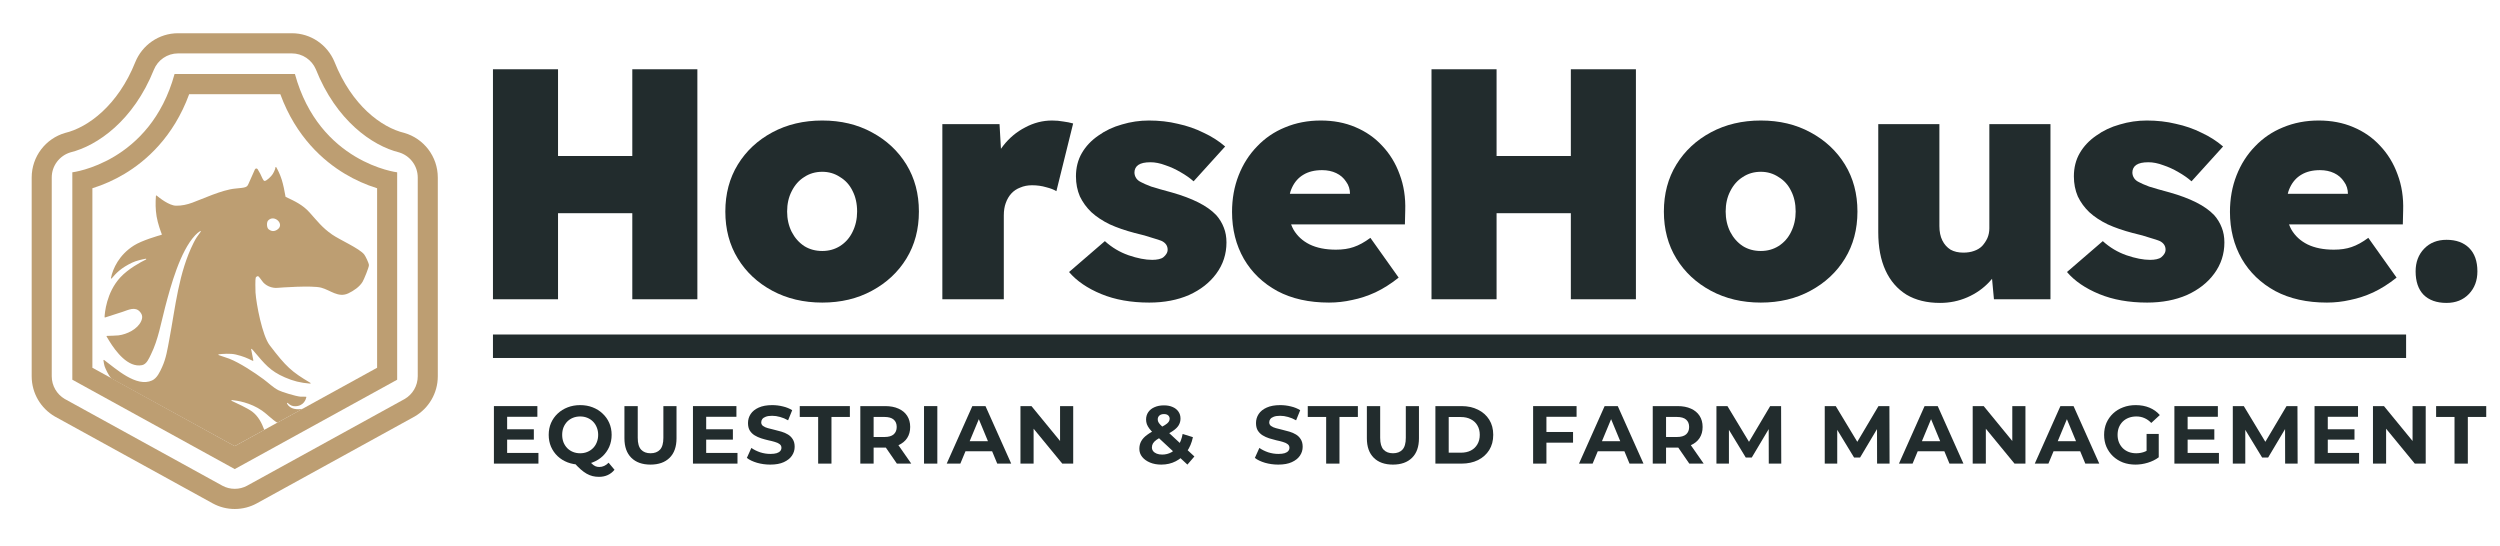 <svg width="426" height="93" viewBox="0 0 426 93" fill="none" xmlns="http://www.w3.org/2000/svg">
<g id="variety=variety4">
<g id="hh-logo-original-complete">
<g id="hh-logo">
<path id="Vector" d="M63.682 29.591C63.699 29.562 63.728 29.545 63.751 29.523L63.682 29.591Z" fill="#E2BB90"/>
<g id="Group">
<path id="Vector_2" d="M49.729 9.1C50.62 9.1 51.478 9.363 52.211 9.86C52.918 10.339 53.47 11.004 53.809 11.784C57.273 20.521 63.403 24.834 68.023 25.973C68.908 26.242 69.704 26.798 70.271 27.543C70.868 28.327 71.183 29.265 71.183 30.257V64.112C71.183 64.912 70.971 65.695 70.571 66.378C70.186 67.035 69.638 67.585 68.985 67.972L42.111 82.761C41.46 83.115 40.749 83.295 40 83.295C39.251 83.295 38.541 83.116 37.89 82.762L11.015 67.972C10.362 67.585 9.814 67.035 9.429 66.378C9.029 65.695 8.817 64.912 8.817 64.112V30.257C8.817 29.265 9.132 28.327 9.728 27.543C10.295 26.798 11.092 26.242 11.977 25.973C16.607 24.832 22.749 20.545 26.217 11.888C26.547 11.074 27.104 10.38 27.829 9.88C28.569 9.37 29.437 9.1 30.34 9.1H49.729M49.729 5.664H30.341C27.042 5.664 24.218 7.705 23.048 10.599C20.099 17.966 14.987 21.725 11.095 22.652C7.806 23.6 5.399 26.646 5.399 30.257V64.112C5.399 67.04 6.982 69.597 9.334 70.965L36.255 85.78C37.368 86.387 38.644 86.732 40 86.732C41.356 86.732 42.632 86.387 43.745 85.78L70.666 70.965C73.018 69.597 74.601 67.04 74.601 64.112V30.257C74.601 26.646 72.194 23.6 68.906 22.652C64.992 21.72 59.939 17.966 56.984 10.511C56.979 10.496 56.973 10.482 56.973 10.482C55.775 7.65 52.983 5.664 49.729 5.664Z" fill="#BD9E72"/>
<path id="Vector_3" d="M47.765 16.046C50.45 23.369 55.138 27.446 58.778 29.623C60.517 30.663 62.36 31.488 64.258 32.078V62.666L40 76.016L15.743 62.666V32.078C17.641 31.489 19.483 30.663 21.223 29.623C24.863 27.446 29.551 23.369 32.236 16.046H47.765M50.254 12.609H29.746C25.585 27.765 12.324 29.363 12.324 29.363V64.703L40 79.933L67.676 64.703V29.363C67.676 29.363 54.415 27.765 50.254 12.609Z" fill="#BD9E72"/>
<path id="Vector_4" d="M45.045 73.25C45.035 73.242 45.028 73.233 45.023 73.221C44.605 72.091 44.023 70.925 42.955 70.125C42.237 69.588 40.279 68.672 39.476 68.305C39.405 68.272 39.433 68.164 39.511 68.172C40.397 68.252 42.653 68.587 44.651 69.971C45.454 70.527 46.394 71.512 47.258 72.034L51.583 69.657C50.737 69.835 49.394 69.785 48.907 68.744C48.875 68.674 48.959 68.61 49.017 68.662C49.498 69.099 49.862 69.231 50.296 69.224C51.779 69.202 52.133 68.016 52.203 67.683C52.213 67.639 52.178 67.597 52.134 67.598C51.931 67.603 51.423 67.613 51.227 67.596C50.364 67.523 47.996 66.781 47.451 66.499C46.492 66.003 45.755 65.243 44.898 64.612C43.337 63.46 40.855 61.824 39.071 61.123C38.78 61.009 37.772 60.675 37.267 60.508C37.196 60.485 37.206 60.381 37.281 60.373C37.885 60.302 39.255 60.183 40.198 60.415C41.491 60.734 42.045 60.982 43.068 61.485C43.12 61.511 43.179 61.466 43.167 61.409L42.798 59.527C42.785 59.458 42.871 59.414 42.919 59.467C43.05 59.613 43.227 59.812 43.331 59.933C45.079 61.973 45.978 63.197 48.55 64.309C49.982 64.929 51.166 65.232 52.851 65.37C52.925 65.376 52.956 65.278 52.892 65.24C49.667 63.329 48.764 62.508 45.945 58.816C44.698 57.183 43.673 51.865 43.538 49.828C43.513 49.463 43.483 47.537 43.572 47.321C43.627 47.188 43.855 47.002 44.014 47.076C44.111 47.121 44.548 47.709 44.63 47.835C45.179 48.672 46.333 49.175 47.403 49.042C47.556 49.023 53.178 48.601 54.732 49.02C56.305 49.443 57.649 50.79 59.35 49.987C60.242 49.567 61.26 48.884 61.778 48.029C62.012 47.643 62.887 45.532 62.867 45.171C62.848 44.819 62.293 43.664 62.063 43.367C61.27 42.341 57.88 40.864 56.572 39.952C54.885 38.775 54.057 37.656 52.733 36.184C51.585 34.908 50.217 34.266 48.694 33.558C48.673 33.548 48.658 33.529 48.654 33.506C48.486 32.518 48.249 31.391 48.021 30.662C47.702 29.639 47.285 28.855 47.069 28.486C47.036 28.428 46.948 28.446 46.94 28.512C46.915 28.729 46.811 29.093 46.476 29.655C46.235 30.059 45.404 30.836 45.099 30.836C44.828 30.836 44.608 30.088 44.338 29.586C44.205 29.339 44.042 29.062 43.908 28.838C43.798 28.653 43.527 28.67 43.439 28.867C43.131 29.562 42.559 30.849 42.325 31.364C42.071 31.92 41.902 31.968 40.08 32.134C37.825 32.339 34.381 33.958 32.77 34.537C31.857 34.865 30.99 35.066 29.999 35.051C28.808 35.035 27.116 33.68 26.685 33.318C26.642 33.282 26.575 33.31 26.571 33.367C26.484 34.508 26.483 35.646 26.684 36.873C26.887 38.121 27.441 39.581 27.573 39.919C27.588 39.957 27.567 40 27.527 40.011C27.032 40.149 24.19 40.959 22.801 41.845C20.298 43.442 19.233 45.739 18.903 47.386C18.888 47.457 18.978 47.5 19.024 47.445C19.82 46.497 20.666 45.636 22.506 44.758C23.209 44.423 24.233 44.198 24.838 44.085C24.917 44.07 24.953 44.181 24.881 44.217C23.964 44.669 21.872 45.794 20.517 47.253C18.11 49.846 17.847 53.394 17.819 54.028C17.816 54.077 17.863 54.112 17.909 54.098C18.341 53.961 20.157 53.385 20.91 53.131C21.905 52.796 23.032 52.205 23.837 53.12C24.261 53.603 24.344 54.064 24.065 54.702C23.456 56.094 21.634 56.966 20.188 57.149C19.898 57.185 18.618 57.225 18.219 57.236C18.166 57.238 18.134 57.297 18.162 57.342C18.282 57.541 18.541 57.973 18.623 58.105C19.729 59.907 21.832 62.699 24.206 62.22C25.001 62.059 25.391 61.063 25.728 60.381C26.968 57.874 27.446 54.978 28.149 52.3C29.108 48.647 30.692 42.842 33.246 40.102C33.522 39.806 33.787 39.575 34.111 39.376C34.177 39.336 34.25 39.417 34.203 39.479C33.675 40.169 33.346 40.665 32.995 41.363C30.423 46.48 29.895 52.32 28.844 57.878C28.53 59.535 28.313 61.041 27.618 62.557C27.237 63.388 26.771 64.436 25.913 64.829C23.247 66.05 19.791 62.867 17.737 61.338C17.688 61.302 17.619 61.342 17.626 61.403C17.675 61.805 17.776 62.269 17.826 62.411C18.02 62.962 18.495 63.93 18.942 64.473C18.943 64.474 18.943 64.475 18.944 64.475L39.993 76.026L45.043 73.251L45.045 73.25ZM45.68 37.584C46.709 36.444 48.606 38.227 47.25 39.129C46.727 39.477 46.261 39.45 45.767 39.062C45.435 38.802 45.411 37.881 45.679 37.584L45.68 37.584Z" fill="#BD9E72"/>
</g>
</g>
<g id="HorseHouse.">
<path d="M107.744 51V11.8H118.832V51H107.744ZM84 51V11.8H95.088V51H84ZM88.2 36.328L88.256 26.584H113.848V36.328H88.2Z" fill="#222C2D"/>
<path d="M140.117 51.56C136.943 51.56 134.106 50.888 131.605 49.544C129.103 48.2 127.143 46.371 125.725 44.056C124.306 41.741 123.597 39.072 123.597 36.048C123.597 33.024 124.306 30.355 125.725 28.04C127.143 25.725 129.103 23.896 131.605 22.552C134.106 21.208 136.943 20.536 140.117 20.536C143.29 20.536 146.109 21.208 148.573 22.552C151.074 23.896 153.034 25.725 154.453 28.04C155.871 30.355 156.581 33.024 156.581 36.048C156.581 39.072 155.871 41.741 154.453 44.056C153.034 46.371 151.074 48.2 148.573 49.544C146.109 50.888 143.29 51.56 140.117 51.56ZM140.117 42.768C141.237 42.768 142.245 42.488 143.141 41.928C144.074 41.331 144.783 40.528 145.269 39.52C145.791 38.475 146.053 37.317 146.053 36.048C146.053 34.704 145.791 33.528 145.269 32.52C144.783 31.512 144.074 30.728 143.141 30.168C142.245 29.571 141.237 29.272 140.117 29.272C138.959 29.272 137.933 29.571 137.037 30.168C136.141 30.728 135.431 31.531 134.909 32.576C134.386 33.584 134.125 34.741 134.125 36.048C134.125 37.317 134.386 38.475 134.909 39.52C135.431 40.528 136.141 41.331 137.037 41.928C137.933 42.488 138.959 42.768 140.117 42.768Z" fill="#222C2D"/>
<path d="M160.576 51V21.152H170.32L170.88 30.952L168.696 29.272C169.181 27.629 169.928 26.155 170.936 24.848C171.981 23.504 173.232 22.459 174.688 21.712C176.144 20.928 177.675 20.536 179.28 20.536C179.952 20.536 180.587 20.592 181.184 20.704C181.781 20.779 182.341 20.891 182.864 21.04L180.008 32.576C179.597 32.315 179.019 32.091 178.272 31.904C177.525 31.68 176.723 31.568 175.864 31.568C175.117 31.568 174.445 31.699 173.848 31.96C173.251 32.184 172.747 32.52 172.336 32.968C171.925 33.416 171.608 33.957 171.384 34.592C171.16 35.189 171.048 35.899 171.048 36.72V51H160.576Z" fill="#222C2D"/>
<path d="M195.83 51.56C192.732 51.56 190.006 51.075 187.654 50.104C185.302 49.133 183.473 47.883 182.166 46.352L188.27 41.088C189.465 42.171 190.809 42.973 192.302 43.496C193.833 44.019 195.177 44.28 196.334 44.28C196.745 44.28 197.118 44.243 197.454 44.168C197.79 44.093 198.052 43.981 198.238 43.832C198.462 43.645 198.63 43.459 198.742 43.272C198.892 43.048 198.966 42.805 198.966 42.544C198.966 41.909 198.649 41.424 198.014 41.088C197.678 40.939 197.118 40.752 196.334 40.528C195.588 40.267 194.58 39.987 193.31 39.688C191.742 39.277 190.342 38.792 189.11 38.232C187.878 37.635 186.833 36.944 185.974 36.16C185.153 35.376 184.5 34.48 184.014 33.472C183.566 32.427 183.342 31.288 183.342 30.056C183.342 28.563 183.678 27.237 184.35 26.08C185.022 24.923 185.956 23.933 187.15 23.112C188.345 22.253 189.689 21.619 191.182 21.208C192.676 20.76 194.206 20.536 195.774 20.536C197.529 20.536 199.172 20.723 200.702 21.096C202.27 21.432 203.726 21.936 205.07 22.608C206.452 23.243 207.684 24.027 208.766 24.96L203.39 30.896C202.756 30.336 202.009 29.813 201.15 29.328C200.329 28.843 199.47 28.451 198.574 28.152C197.678 27.816 196.838 27.648 196.054 27.648C195.569 27.648 195.158 27.685 194.822 27.76C194.486 27.835 194.206 27.947 193.982 28.096C193.758 28.245 193.59 28.432 193.478 28.656C193.366 28.88 193.31 29.123 193.31 29.384C193.31 29.72 193.404 30.037 193.59 30.336C193.777 30.635 194.076 30.877 194.486 31.064C194.822 31.251 195.382 31.493 196.166 31.792C196.988 32.053 198.164 32.389 199.694 32.8C201.412 33.285 202.905 33.845 204.174 34.48C205.444 35.115 206.47 35.843 207.254 36.664C207.814 37.299 208.244 38.008 208.542 38.792C208.841 39.539 208.99 40.379 208.99 41.312C208.99 43.291 208.412 45.064 207.254 46.632C206.134 48.163 204.585 49.376 202.606 50.272C200.628 51.131 198.369 51.56 195.83 51.56Z" fill="#222C2D"/>
<path d="M226.46 51.56C223.062 51.56 220.132 50.907 217.668 49.6C215.204 48.256 213.3 46.427 211.956 44.112C210.612 41.76 209.94 39.091 209.94 36.104C209.94 33.864 210.313 31.792 211.06 29.888C211.806 27.984 212.852 26.341 214.196 24.96C215.54 23.541 217.126 22.459 218.956 21.712C220.822 20.928 222.857 20.536 225.06 20.536C227.225 20.536 229.185 20.909 230.94 21.656C232.732 22.403 234.262 23.467 235.532 24.848C236.838 26.229 237.828 27.853 238.5 29.72C239.209 31.587 239.526 33.64 239.452 35.88L239.396 38.232H215.876L214.588 33.024H231.052L230.044 34.144V33.08C230.044 32.259 229.82 31.549 229.372 30.952C228.961 30.317 228.401 29.832 227.692 29.496C226.982 29.16 226.18 28.992 225.284 28.992C224.014 28.992 222.95 29.253 222.092 29.776C221.27 30.261 220.636 30.971 220.188 31.904C219.74 32.837 219.516 33.957 219.516 35.264C219.516 36.757 219.814 38.045 220.412 39.128C221.046 40.211 221.961 41.051 223.156 41.648C224.388 42.245 225.881 42.544 227.636 42.544C228.793 42.544 229.801 42.395 230.66 42.096C231.556 41.797 232.508 41.275 233.516 40.528L238.332 47.304C237.025 48.349 235.7 49.189 234.356 49.824C233.049 50.421 231.742 50.851 230.436 51.112C229.129 51.411 227.804 51.56 226.46 51.56Z" fill="#222C2D"/>
<path d="M267.672 51V11.8H278.76V51H267.672ZM243.928 51V11.8H255.016V51H243.928ZM248.128 36.328L248.184 26.584H273.776V36.328H248.128Z" fill="#222C2D"/>
<path d="M300.045 51.56C296.872 51.56 294.034 50.888 291.533 49.544C289.032 48.2 287.072 46.371 285.653 44.056C284.234 41.741 283.525 39.072 283.525 36.048C283.525 33.024 284.234 30.355 285.653 28.04C287.072 25.725 289.032 23.896 291.533 22.552C294.034 21.208 296.872 20.536 300.045 20.536C303.218 20.536 306.037 21.208 308.501 22.552C311.002 23.896 312.962 25.725 314.381 28.04C315.8 30.355 316.509 33.024 316.509 36.048C316.509 39.072 315.8 41.741 314.381 44.056C312.962 46.371 311.002 48.2 308.501 49.544C306.037 50.888 303.218 51.56 300.045 51.56ZM300.045 42.768C301.165 42.768 302.173 42.488 303.069 41.928C304.002 41.331 304.712 40.528 305.197 39.52C305.72 38.475 305.981 37.317 305.981 36.048C305.981 34.704 305.72 33.528 305.197 32.52C304.712 31.512 304.002 30.728 303.069 30.168C302.173 29.571 301.165 29.272 300.045 29.272C298.888 29.272 297.861 29.571 296.965 30.168C296.069 30.728 295.36 31.531 294.837 32.576C294.314 33.584 294.053 34.741 294.053 36.048C294.053 37.317 294.314 38.475 294.837 39.52C295.36 40.528 296.069 41.331 296.965 41.928C297.861 42.488 298.888 42.768 300.045 42.768Z" fill="#222C2D"/>
<path d="M330.584 51.616C328.344 51.616 326.44 51.149 324.872 50.216C323.304 49.245 322.11 47.864 321.288 46.072C320.467 44.28 320.056 42.115 320.056 39.576V21.152H330.472V38.512C330.472 39.483 330.64 40.304 330.976 40.976C331.312 41.648 331.779 42.171 332.376 42.544C332.974 42.88 333.702 43.048 334.56 43.048C335.232 43.048 335.83 42.955 336.352 42.768C336.912 42.581 337.379 42.301 337.752 41.928C338.126 41.517 338.424 41.069 338.648 40.584C338.872 40.061 338.984 39.501 338.984 38.904V21.152H349.4V51H339.768L339.208 44.952L341.168 44.28C340.758 45.661 340.03 46.912 338.984 48.032C337.939 49.152 336.688 50.029 335.232 50.664C333.776 51.299 332.227 51.616 330.584 51.616Z" fill="#222C2D"/>
<path d="M365.876 51.56C362.777 51.56 360.052 51.075 357.7 50.104C355.348 49.133 353.518 47.883 352.212 46.352L358.316 41.088C359.51 42.171 360.854 42.973 362.348 43.496C363.878 44.019 365.222 44.28 366.38 44.28C366.79 44.28 367.164 44.243 367.5 44.168C367.836 44.093 368.097 43.981 368.284 43.832C368.508 43.645 368.676 43.459 368.788 43.272C368.937 43.048 369.012 42.805 369.012 42.544C369.012 41.909 368.694 41.424 368.06 41.088C367.724 40.939 367.164 40.752 366.38 40.528C365.633 40.267 364.625 39.987 363.356 39.688C361.788 39.277 360.388 38.792 359.156 38.232C357.924 37.635 356.878 36.944 356.02 36.16C355.198 35.376 354.545 34.48 354.06 33.472C353.612 32.427 353.388 31.288 353.388 30.056C353.388 28.563 353.724 27.237 354.396 26.08C355.068 24.923 356.001 23.933 357.196 23.112C358.39 22.253 359.734 21.619 361.228 21.208C362.721 20.76 364.252 20.536 365.82 20.536C367.574 20.536 369.217 20.723 370.748 21.096C372.316 21.432 373.772 21.936 375.116 22.608C376.497 23.243 377.729 24.027 378.812 24.96L373.436 30.896C372.801 30.336 372.054 29.813 371.196 29.328C370.374 28.843 369.516 28.451 368.62 28.152C367.724 27.816 366.884 27.648 366.1 27.648C365.614 27.648 365.204 27.685 364.868 27.76C364.532 27.835 364.252 27.947 364.028 28.096C363.804 28.245 363.636 28.432 363.524 28.656C363.412 28.88 363.356 29.123 363.356 29.384C363.356 29.72 363.449 30.037 363.636 30.336C363.822 30.635 364.121 30.877 364.532 31.064C364.868 31.251 365.428 31.493 366.212 31.792C367.033 32.053 368.209 32.389 369.74 32.8C371.457 33.285 372.95 33.845 374.22 34.48C375.489 35.115 376.516 35.843 377.3 36.664C377.86 37.299 378.289 38.008 378.588 38.792C378.886 39.539 379.036 40.379 379.036 41.312C379.036 43.291 378.457 45.064 377.3 46.632C376.18 48.163 374.63 49.376 372.652 50.272C370.673 51.131 368.414 51.56 365.876 51.56Z" fill="#222C2D"/>
<path d="M396.505 51.56C393.108 51.56 390.177 50.907 387.713 49.6C385.249 48.256 383.345 46.427 382.001 44.112C380.657 41.76 379.985 39.091 379.985 36.104C379.985 33.864 380.358 31.792 381.105 29.888C381.852 27.984 382.897 26.341 384.241 24.96C385.585 23.541 387.172 22.459 389.001 21.712C390.868 20.928 392.902 20.536 395.105 20.536C397.27 20.536 399.23 20.909 400.985 21.656C402.777 22.403 404.308 23.467 405.577 24.848C406.884 26.229 407.873 27.853 408.545 29.72C409.254 31.587 409.572 33.64 409.497 35.88L409.441 38.232H385.921L384.633 33.024H401.097L400.089 34.144V33.08C400.089 32.259 399.865 31.549 399.417 30.952C399.006 30.317 398.446 29.832 397.737 29.496C397.028 29.16 396.225 28.992 395.329 28.992C394.06 28.992 392.996 29.253 392.137 29.776C391.316 30.261 390.681 30.971 390.233 31.904C389.785 32.837 389.561 33.957 389.561 35.264C389.561 36.757 389.86 38.045 390.457 39.128C391.092 40.211 392.006 41.051 393.201 41.648C394.433 42.245 395.926 42.544 397.681 42.544C398.838 42.544 399.846 42.395 400.705 42.096C401.601 41.797 402.553 41.275 403.561 40.528L408.377 47.304C407.07 48.349 405.745 49.189 404.401 49.824C403.094 50.421 401.788 50.851 400.481 51.112C399.174 51.411 397.849 51.56 396.505 51.56Z" fill="#222C2D"/>
<path d="M416.885 51.616C415.205 51.616 413.899 51.149 412.965 50.216C412.069 49.283 411.621 47.957 411.621 46.24C411.621 44.672 412.107 43.384 413.077 42.376C414.048 41.368 415.317 40.864 416.885 40.864C418.528 40.864 419.816 41.331 420.749 42.264C421.683 43.197 422.149 44.523 422.149 46.24C422.149 47.808 421.664 49.096 420.693 50.104C419.723 51.112 418.453 51.616 416.885 51.616Z" fill="#222C2D"/>
</g>
<path id="Rectangle 9" d="M84 57H410V61H84V57Z" fill="#222C2D"/>
<g id="Equestrian &#38; Stud Farm Management">
<path d="M86.248 73.148H90.966V74.912H86.248V73.148ZM86.416 77.18H91.75V79H84.162V69.2H91.568V71.02H86.416V77.18Z" fill="#222C2D"/>
<path d="M98.861 79.168C98.095 79.168 97.381 79.042 96.719 78.79C96.065 78.538 95.496 78.183 95.011 77.726C94.535 77.269 94.161 76.732 93.891 76.116C93.629 75.5 93.499 74.828 93.499 74.1C93.499 73.372 93.629 72.7 93.891 72.084C94.161 71.468 94.539 70.931 95.025 70.474C95.51 70.017 96.079 69.662 96.733 69.41C97.386 69.158 98.095 69.032 98.861 69.032C99.635 69.032 100.345 69.158 100.989 69.41C101.642 69.662 102.207 70.017 102.683 70.474C103.168 70.922 103.546 71.454 103.817 72.07C104.087 72.686 104.223 73.363 104.223 74.1C104.223 74.828 104.087 75.505 103.817 76.13C103.546 76.746 103.168 77.283 102.683 77.74C102.207 78.188 101.642 78.538 100.989 78.79C100.345 79.042 99.635 79.168 98.861 79.168ZM102.067 81.254C101.684 81.254 101.32 81.212 100.975 81.128C100.639 81.044 100.303 80.909 99.967 80.722C99.64 80.535 99.295 80.283 98.931 79.966C98.576 79.649 98.189 79.257 97.769 78.79L100.149 78.188C100.401 78.533 100.634 78.809 100.849 79.014C101.063 79.219 101.269 79.364 101.465 79.448C101.67 79.532 101.885 79.574 102.109 79.574C102.706 79.574 103.238 79.331 103.705 78.846L104.713 80.05C104.05 80.853 103.168 81.254 102.067 81.254ZM98.861 77.236C99.299 77.236 99.701 77.161 100.065 77.012C100.438 76.863 100.765 76.648 101.045 76.368C101.325 76.088 101.539 75.757 101.689 75.374C101.847 74.982 101.927 74.557 101.927 74.1C101.927 73.633 101.847 73.209 101.689 72.826C101.539 72.443 101.325 72.112 101.045 71.832C100.765 71.552 100.438 71.337 100.065 71.188C99.701 71.039 99.299 70.964 98.861 70.964C98.422 70.964 98.016 71.039 97.643 71.188C97.269 71.337 96.943 71.552 96.663 71.832C96.392 72.112 96.177 72.443 96.019 72.826C95.869 73.209 95.795 73.633 95.795 74.1C95.795 74.557 95.869 74.982 96.019 75.374C96.177 75.757 96.392 76.088 96.663 76.368C96.943 76.648 97.269 76.863 97.643 77.012C98.016 77.161 98.422 77.236 98.861 77.236Z" fill="#222C2D"/>
<path d="M110.841 79.168C109.45 79.168 108.363 78.781 107.579 78.006C106.795 77.231 106.403 76.125 106.403 74.688V69.2H108.671V74.604C108.671 75.537 108.862 76.209 109.245 76.62C109.628 77.031 110.164 77.236 110.855 77.236C111.546 77.236 112.082 77.031 112.465 76.62C112.848 76.209 113.039 75.537 113.039 74.604V69.2H115.279V74.688C115.279 76.125 114.887 77.231 114.103 78.006C113.319 78.781 112.232 79.168 110.841 79.168Z" fill="#222C2D"/>
<path d="M120.166 73.148H124.884V74.912H120.166V73.148ZM120.334 77.18H125.668V79H118.08V69.2H125.486V71.02H120.334V77.18Z" fill="#222C2D"/>
<path d="M131.253 79.168C130.469 79.168 129.718 79.065 128.999 78.86C128.28 78.645 127.702 78.37 127.263 78.034L128.033 76.326C128.453 76.625 128.948 76.872 129.517 77.068C130.096 77.255 130.679 77.348 131.267 77.348C131.715 77.348 132.074 77.306 132.345 77.222C132.625 77.129 132.83 77.003 132.961 76.844C133.092 76.685 133.157 76.503 133.157 76.298C133.157 76.037 133.054 75.831 132.849 75.682C132.644 75.523 132.373 75.397 132.037 75.304C131.701 75.201 131.328 75.108 130.917 75.024C130.516 74.931 130.11 74.819 129.699 74.688C129.298 74.557 128.929 74.389 128.593 74.184C128.257 73.979 127.982 73.708 127.767 73.372C127.562 73.036 127.459 72.607 127.459 72.084C127.459 71.524 127.608 71.015 127.907 70.558C128.215 70.091 128.672 69.723 129.279 69.452C129.895 69.172 130.665 69.032 131.589 69.032C132.205 69.032 132.812 69.107 133.409 69.256C134.006 69.396 134.534 69.611 134.991 69.9L134.291 71.622C133.834 71.361 133.376 71.169 132.919 71.048C132.462 70.917 132.014 70.852 131.575 70.852C131.136 70.852 130.777 70.903 130.497 71.006C130.217 71.109 130.016 71.244 129.895 71.412C129.774 71.571 129.713 71.757 129.713 71.972C129.713 72.224 129.816 72.429 130.021 72.588C130.226 72.737 130.497 72.859 130.833 72.952C131.169 73.045 131.538 73.139 131.939 73.232C132.35 73.325 132.756 73.433 133.157 73.554C133.568 73.675 133.941 73.839 134.277 74.044C134.613 74.249 134.884 74.52 135.089 74.856C135.304 75.192 135.411 75.617 135.411 76.13C135.411 76.681 135.257 77.185 134.949 77.642C134.641 78.099 134.179 78.468 133.563 78.748C132.956 79.028 132.186 79.168 131.253 79.168Z" fill="#222C2D"/>
<path d="M139.414 79V71.048H136.278V69.2H144.818V71.048H141.682V79H139.414Z" fill="#222C2D"/>
<path d="M146.598 79V69.2H150.84C151.718 69.2 152.474 69.345 153.108 69.634C153.743 69.914 154.233 70.32 154.578 70.852C154.924 71.384 155.096 72.019 155.096 72.756C155.096 73.484 154.924 74.114 154.578 74.646C154.233 75.169 153.743 75.57 153.108 75.85C152.474 76.13 151.718 76.27 150.84 76.27H147.858L148.866 75.276V79H146.598ZM152.828 79L150.378 75.444H152.8L155.278 79H152.828ZM148.866 75.528L147.858 74.464H150.714C151.414 74.464 151.937 74.315 152.282 74.016C152.628 73.708 152.8 73.288 152.8 72.756C152.8 72.215 152.628 71.795 152.282 71.496C151.937 71.197 151.414 71.048 150.714 71.048H147.858L148.866 69.97V75.528Z" fill="#222C2D"/>
<path d="M157.453 79V69.2H159.721V79H157.453Z" fill="#222C2D"/>
<path d="M161.319 79L165.687 69.2H167.927L172.309 79H169.929L166.345 70.348H167.241L163.643 79H161.319ZM163.503 76.9L164.105 75.178H169.145L169.761 76.9H163.503Z" fill="#222C2D"/>
<path d="M173.886 79V69.2H175.762L181.544 76.256H180.634V69.2H182.874V79H181.012L175.216 71.944H176.126V79H173.886Z" fill="#222C2D"/>
<path d="M197.882 79.168C197.163 79.168 196.524 79.051 195.964 78.818C195.404 78.585 194.961 78.267 194.634 77.866C194.307 77.465 194.144 77.003 194.144 76.48C194.144 75.995 194.251 75.561 194.466 75.178C194.681 74.786 195.021 74.422 195.488 74.086C195.955 73.741 196.547 73.405 197.266 73.078C197.789 72.835 198.199 72.621 198.498 72.434C198.797 72.247 199.007 72.07 199.128 71.902C199.249 71.725 199.31 71.547 199.31 71.37C199.31 71.127 199.226 70.931 199.058 70.782C198.899 70.633 198.661 70.558 198.344 70.558C198.008 70.558 197.747 70.642 197.56 70.81C197.373 70.978 197.28 71.193 197.28 71.454C197.28 71.594 197.308 71.734 197.364 71.874C197.42 72.005 197.527 72.159 197.686 72.336C197.845 72.504 198.069 72.723 198.358 72.994L203.524 77.782L202.334 79.168L196.636 73.876C196.309 73.577 196.048 73.297 195.852 73.036C195.656 72.775 195.511 72.518 195.418 72.266C195.334 72.014 195.292 71.753 195.292 71.482C195.292 71.006 195.418 70.586 195.67 70.222C195.922 69.858 196.277 69.578 196.734 69.382C197.191 69.177 197.728 69.074 198.344 69.074C198.913 69.074 199.403 69.167 199.814 69.354C200.234 69.531 200.561 69.788 200.794 70.124C201.037 70.46 201.158 70.861 201.158 71.328C201.158 71.739 201.055 72.117 200.85 72.462C200.645 72.798 200.323 73.115 199.884 73.414C199.455 73.713 198.89 74.016 198.19 74.324C197.714 74.539 197.336 74.749 197.056 74.954C196.785 75.15 196.589 75.351 196.468 75.556C196.347 75.761 196.286 75.99 196.286 76.242C196.286 76.475 196.356 76.685 196.496 76.872C196.645 77.059 196.851 77.203 197.112 77.306C197.373 77.409 197.681 77.46 198.036 77.46C198.605 77.46 199.128 77.329 199.604 77.068C200.08 76.797 200.481 76.401 200.808 75.878C201.144 75.346 201.382 74.702 201.522 73.946L203.272 74.492C203.076 75.444 202.726 76.27 202.222 76.97C201.718 77.67 201.097 78.211 200.36 78.594C199.623 78.977 198.797 79.168 197.882 79.168Z" fill="#222C2D"/>
<path d="M217.817 79.168C217.033 79.168 216.282 79.065 215.563 78.86C214.844 78.645 214.266 78.37 213.827 78.034L214.597 76.326C215.017 76.625 215.512 76.872 216.081 77.068C216.66 77.255 217.243 77.348 217.831 77.348C218.279 77.348 218.638 77.306 218.909 77.222C219.189 77.129 219.394 77.003 219.525 76.844C219.656 76.685 219.721 76.503 219.721 76.298C219.721 76.037 219.618 75.831 219.413 75.682C219.208 75.523 218.937 75.397 218.601 75.304C218.265 75.201 217.892 75.108 217.481 75.024C217.08 74.931 216.674 74.819 216.263 74.688C215.862 74.557 215.493 74.389 215.157 74.184C214.821 73.979 214.546 73.708 214.331 73.372C214.126 73.036 214.023 72.607 214.023 72.084C214.023 71.524 214.172 71.015 214.471 70.558C214.779 70.091 215.236 69.723 215.843 69.452C216.459 69.172 217.229 69.032 218.153 69.032C218.769 69.032 219.376 69.107 219.973 69.256C220.57 69.396 221.098 69.611 221.555 69.9L220.855 71.622C220.398 71.361 219.94 71.169 219.483 71.048C219.026 70.917 218.578 70.852 218.139 70.852C217.7 70.852 217.341 70.903 217.061 71.006C216.781 71.109 216.58 71.244 216.459 71.412C216.338 71.571 216.277 71.757 216.277 71.972C216.277 72.224 216.38 72.429 216.585 72.588C216.79 72.737 217.061 72.859 217.397 72.952C217.733 73.045 218.102 73.139 218.503 73.232C218.914 73.325 219.32 73.433 219.721 73.554C220.132 73.675 220.505 73.839 220.841 74.044C221.177 74.249 221.448 74.52 221.653 74.856C221.868 75.192 221.975 75.617 221.975 76.13C221.975 76.681 221.821 77.185 221.513 77.642C221.205 78.099 220.743 78.468 220.127 78.748C219.52 79.028 218.75 79.168 217.817 79.168Z" fill="#222C2D"/>
<path d="M225.978 79V71.048H222.842V69.2H231.382V71.048H228.246V79H225.978Z" fill="#222C2D"/>
<path d="M237.352 79.168C235.962 79.168 234.874 78.781 234.09 78.006C233.306 77.231 232.914 76.125 232.914 74.688V69.2H235.182V74.604C235.182 75.537 235.374 76.209 235.756 76.62C236.139 77.031 236.676 77.236 237.366 77.236C238.057 77.236 238.594 77.031 238.976 76.62C239.359 76.209 239.55 75.537 239.55 74.604V69.2H241.79V74.688C241.79 76.125 241.398 77.231 240.614 78.006C239.83 78.781 238.743 79.168 237.352 79.168Z" fill="#222C2D"/>
<path d="M244.592 79V69.2H249.044C250.108 69.2 251.046 69.405 251.858 69.816C252.67 70.217 253.304 70.782 253.762 71.51C254.219 72.238 254.448 73.101 254.448 74.1C254.448 75.089 254.219 75.953 253.762 76.69C253.304 77.418 252.67 77.987 251.858 78.398C251.046 78.799 250.108 79 249.044 79H244.592ZM246.86 77.138H248.932C249.585 77.138 250.15 77.017 250.626 76.774C251.111 76.522 251.484 76.167 251.746 75.71C252.016 75.253 252.152 74.716 252.152 74.1C252.152 73.475 252.016 72.938 251.746 72.49C251.484 72.033 251.111 71.683 250.626 71.44C250.15 71.188 249.585 71.062 248.932 71.062H246.86V77.138Z" fill="#222C2D"/>
<path d="M263.343 73.61H268.047V75.43H263.343V73.61ZM263.511 79H261.243V69.2H268.649V71.02H263.511V79Z" fill="#222C2D"/>
<path d="M269.06 79L273.428 69.2H275.668L280.05 79H277.67L274.086 70.348H274.982L271.384 79H269.06ZM271.244 76.9L271.846 75.178H276.886L277.502 76.9H271.244Z" fill="#222C2D"/>
<path d="M281.627 79V69.2H285.869C286.746 69.2 287.502 69.345 288.137 69.634C288.771 69.914 289.261 70.32 289.607 70.852C289.952 71.384 290.125 72.019 290.125 72.756C290.125 73.484 289.952 74.114 289.607 74.646C289.261 75.169 288.771 75.57 288.137 75.85C287.502 76.13 286.746 76.27 285.869 76.27H282.887L283.895 75.276V79H281.627ZM287.857 79L285.407 75.444H287.829L290.307 79H287.857ZM283.895 75.528L282.887 74.464H285.743C286.443 74.464 286.965 74.315 287.311 74.016C287.656 73.708 287.829 73.288 287.829 72.756C287.829 72.215 287.656 71.795 287.311 71.496C286.965 71.197 286.443 71.048 285.743 71.048H282.887L283.895 69.97V75.528Z" fill="#222C2D"/>
<path d="M292.481 79V69.2H294.357L298.529 76.116H297.535L301.637 69.2H303.499L303.527 79H301.399L301.385 72.462H301.777L298.501 77.964H297.479L294.133 72.462H294.609V79H292.481Z" fill="#222C2D"/>
<path d="M310.937 79V69.2H312.813L316.985 76.116H315.991L320.093 69.2H321.955L321.983 79H319.855L319.841 72.462H320.233L316.957 77.964H315.935L312.589 72.462H313.065V79H310.937Z" fill="#222C2D"/>
<path d="M323.58 79L327.948 69.2H330.188L334.57 79H332.19L328.606 70.348H329.502L325.904 79H323.58ZM325.764 76.9L326.366 75.178H331.406L332.022 76.9H325.764Z" fill="#222C2D"/>
<path d="M336.147 79V69.2H338.023L343.805 76.256H342.895V69.2H345.135V79H343.273L337.477 71.944H338.387V79H336.147Z" fill="#222C2D"/>
<path d="M346.726 79L351.094 69.2H353.334L357.716 79H355.336L351.752 70.348H352.648L349.05 79H346.726ZM348.91 76.9L349.512 75.178H354.552L355.168 76.9H348.91Z" fill="#222C2D"/>
<path d="M363.888 79.168C363.113 79.168 362.399 79.047 361.746 78.804C361.102 78.552 360.537 78.197 360.052 77.74C359.576 77.283 359.203 76.746 358.932 76.13C358.671 75.514 358.54 74.837 358.54 74.1C358.54 73.363 358.671 72.686 358.932 72.07C359.203 71.454 359.581 70.917 360.066 70.46C360.551 70.003 361.121 69.653 361.774 69.41C362.427 69.158 363.146 69.032 363.93 69.032C364.798 69.032 365.577 69.177 366.268 69.466C366.968 69.755 367.556 70.175 368.032 70.726L366.576 72.07C366.221 71.697 365.834 71.421 365.414 71.244C364.994 71.057 364.537 70.964 364.042 70.964C363.566 70.964 363.132 71.039 362.74 71.188C362.348 71.337 362.007 71.552 361.718 71.832C361.438 72.112 361.219 72.443 361.06 72.826C360.911 73.209 360.836 73.633 360.836 74.1C360.836 74.557 360.911 74.977 361.06 75.36C361.219 75.743 361.438 76.079 361.718 76.368C362.007 76.648 362.343 76.863 362.726 77.012C363.118 77.161 363.547 77.236 364.014 77.236C364.462 77.236 364.896 77.166 365.316 77.026C365.745 76.877 366.161 76.629 366.562 76.284L367.85 77.922C367.318 78.323 366.697 78.631 365.988 78.846C365.288 79.061 364.588 79.168 363.888 79.168ZM365.778 77.628V73.946H367.85V77.922L365.778 77.628Z" fill="#222C2D"/>
<path d="M372.603 73.148H377.321V74.912H372.603V73.148ZM372.771 77.18H378.105V79H370.517V69.2H377.923V71.02H372.771V77.18Z" fill="#222C2D"/>
<path d="M380.469 79V69.2H382.345L386.517 76.116H385.523L389.625 69.2H391.487L391.515 79H389.387L389.373 72.462H389.765L386.489 77.964H385.467L382.121 72.462H382.597V79H380.469Z" fill="#222C2D"/>
<path d="M396.486 73.148H401.204V74.912H396.486V73.148ZM396.654 77.18H401.988V79H394.4V69.2H401.806V71.02H396.654V77.18Z" fill="#222C2D"/>
<path d="M404.353 79V69.2H406.229L412.011 76.256H411.101V69.2H413.341V79H411.479L405.683 71.944H406.593V79H404.353Z" fill="#222C2D"/>
<path d="M418.25 79V71.048H415.114V69.2H423.654V71.048H420.518V79H418.25Z" fill="#222C2D"/>
</g>
</g>
</g>
</svg>
